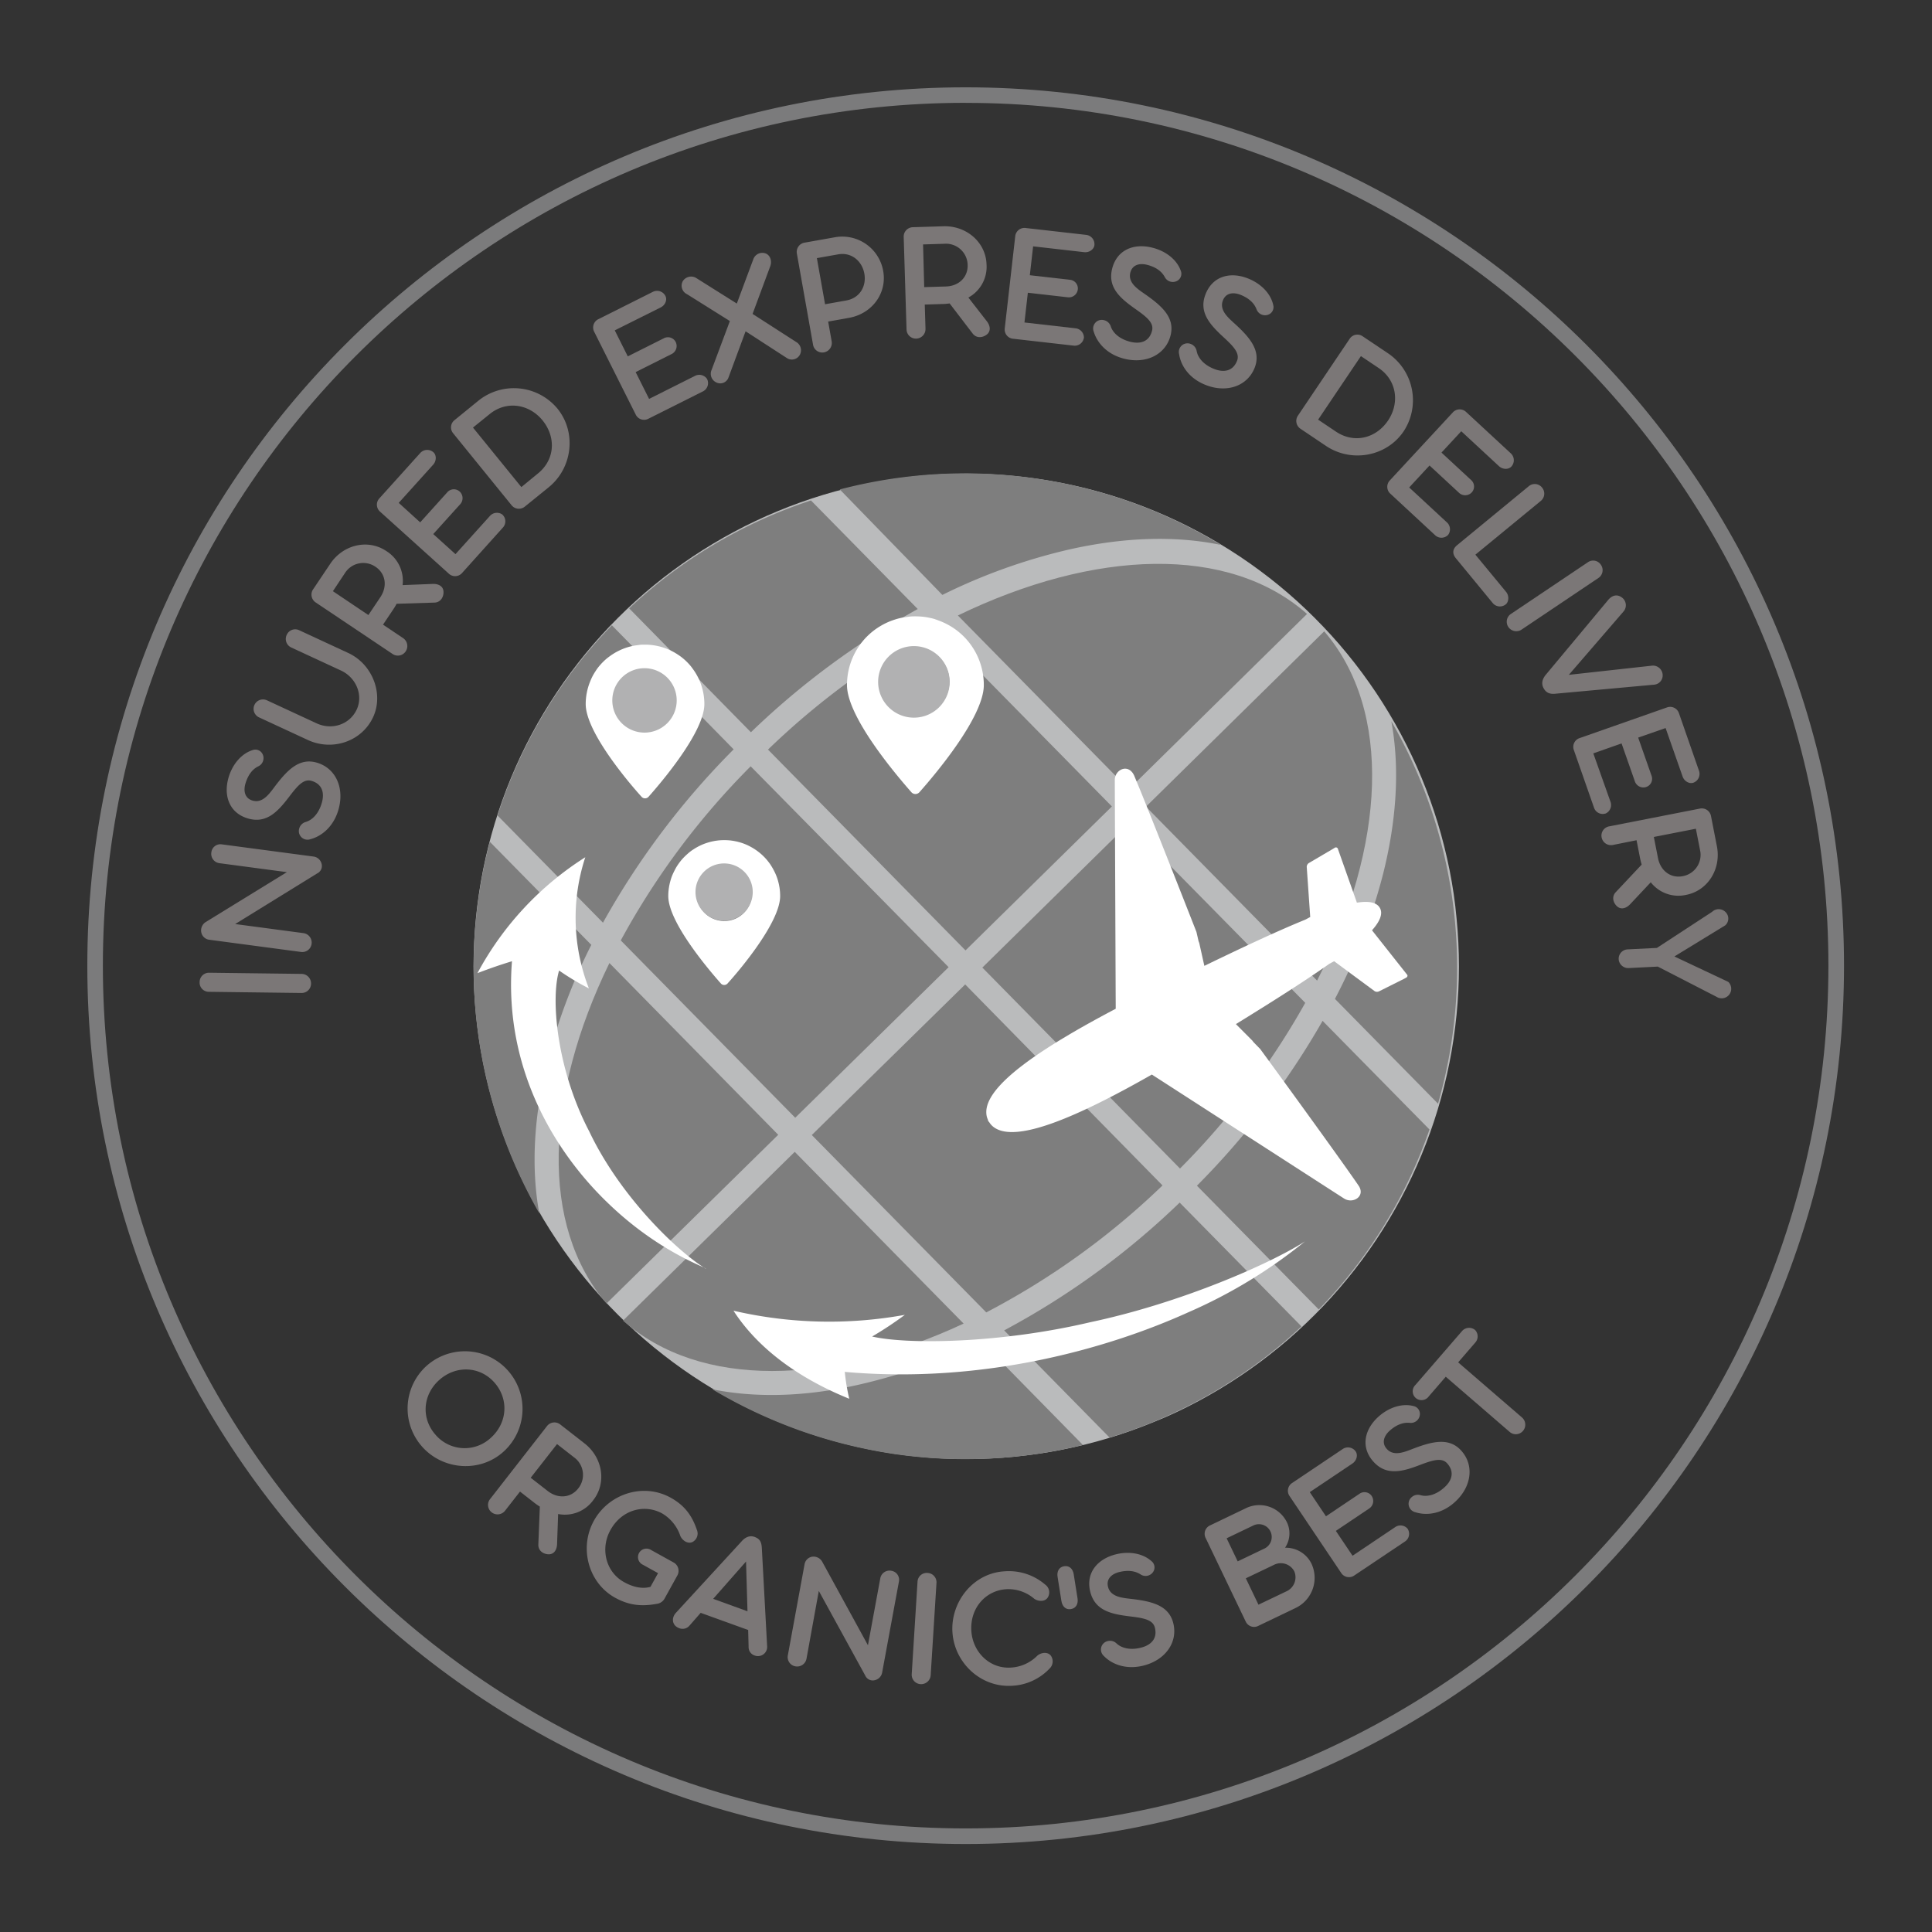 <svg xmlns="http://www.w3.org/2000/svg" xmlns:xlink="http://www.w3.org/1999/xlink" viewBox="0 0 810 810"><rect x="0" y="0" width="810" height="810" fill="#333333" stroke="none"/><defs><style>.a{fill:none;}.b{clip-path:url(#a);}.c{fill:#babbbc;}.d{fill:#7e7e7e;}.e{clip-path:url(#b);}.f{clip-path:url(#c);}.g{clip-path:url(#d);}.h{fill:#fff;}.i{fill:#b1b1b2;}.j{fill:#7b7777;}.k{clip-path:url(#e);}.l{fill:#7b7b7c;}</style><clipPath id="a"><rect class="a" x="198.5" y="198.5" width="413.25" height="413.25"/></clipPath><clipPath id="b"><rect class="a" x="198.5" y="352" width="49.5" height="157"/></clipPath><clipPath id="c"><rect class="a" x="298" y="562" width="157" height="49.75"/></clipPath><clipPath id="d"><rect class="a" x="352" y="198.5" width="160" height="51.5"/></clipPath><clipPath id="e"><rect class="a" x="36.61" y="36.61" width="736.5" height="736.5"/></clipPath></defs><title>delivery2</title><g class="b"><path class="c" d="M611.67,405.2q0,5.07-.25,10.14t-.75,10.11q-.5,5-1.24,10.06t-1.73,10q-1,5-2.22,9.89t-2.7,9.77q-1.47,4.85-3.18,9.63t-3.65,9.46q-1.94,4.69-4.11,9.27t-4.56,9.05q-2.39,4.47-5,8.82t-5.42,8.57q-2.82,4.21-5.84,8.29t-6.24,8q-3.22,3.92-6.62,7.68t-7,7.34q-3.59,3.59-7.34,7t-7.68,6.62q-3.92,3.22-8,6.24t-8.29,5.84q-4.21,2.82-8.57,5.43t-8.82,5q-4.47,2.39-9.05,4.56T484.16,596q-4.68,1.94-9.46,3.65t-9.62,3.18q-4.85,1.47-9.77,2.7t-9.89,2.22q-5,1-10,1.73t-10.06,1.24q-5,.5-10.11.75t-10.13.25q-5.07,0-10.14-.25t-10.11-.75q-5-.5-10.06-1.24t-10-1.73q-5-1-9.89-2.22t-9.77-2.7q-4.85-1.47-9.62-3.18T326.08,596q-4.69-1.95-9.27-4.11t-9.05-4.56q-4.47-2.39-8.82-5t-8.57-5.43q-4.21-2.81-8.29-5.84t-8-6.24q-3.92-3.22-7.68-6.62t-7.34-7q-3.58-3.58-7-7.34t-6.62-7.68q-3.22-3.92-6.24-8t-5.84-8.29q-2.82-4.22-5.43-8.57t-5-8.82q-2.39-4.47-4.56-9.05t-4.11-9.27q-1.94-4.68-3.65-9.46t-3.18-9.62q-1.47-4.86-2.7-9.77t-2.22-9.89q-1-5-1.73-10t-1.24-10.06q-.5-5-.75-10.11t-.25-10.14q0-5.07.25-10.13t.75-10.11q.5-5.05,1.24-10.06t1.73-10q1-5,2.22-9.89t2.7-9.77q1.47-4.85,3.18-9.62t3.65-9.46q1.94-4.68,4.11-9.27t4.56-9.05q2.39-4.48,5-8.82t5.43-8.57q2.81-4.22,5.84-8.29t6.24-8q3.22-3.92,6.62-7.68t7-7.34q3.59-3.59,7.34-7t7.68-6.62q3.92-3.22,8-6.23t8.29-5.84q4.22-2.81,8.57-5.42t8.82-5q4.47-2.39,9.05-4.56t9.27-4.11q4.68-1.94,9.46-3.65t9.63-3.18q4.86-1.47,9.77-2.7t9.89-2.22q5-1,10-1.73t10.06-1.24q5-.5,10.11-.75t10.14-.25q5.07,0,10.13.25t10.11.75q5.05.5,10.06,1.24t10,1.73q5,1,9.89,2.22t9.77,2.7q4.85,1.47,9.63,3.18t9.46,3.65q4.69,1.94,9.27,4.11t9.05,4.56q4.47,2.39,8.82,5t8.57,5.42q4.22,2.82,8.29,5.84t8,6.23q3.92,3.22,7.68,6.63t7.34,7q3.59,3.59,7,7.34t6.62,7.68q3.22,3.92,6.24,8t5.84,8.29q2.81,4.21,5.42,8.57t5,8.82q2.39,4.47,4.56,9.05t4.11,9.27q1.94,4.69,3.65,9.46t3.18,9.63q1.47,4.85,2.7,9.77t2.22,9.89q1,5,1.73,10T610.67,385q.5,5,.75,10.11T611.67,405.2Z"/></g><path class="d" d="M583.34,302.48c3.5,19.09,2.37,40.82-3.57,64.31a242.57,242.57,0,0,1-20.09,52l43.22,43.94A206.82,206.82,0,0,0,610.26,422q.81-10.34.6-20.71a207.36,207.36,0,0,0-5-41.08q-2.28-10.12-5.55-20a207.56,207.56,0,0,0-16.94-37.76Z"/><path class="d" d="M421,557.77l44.2,44.94a204.69,204.69,0,0,0,80.45-46.61l-51.07-51.91A329.21,329.21,0,0,1,421,557.77Z"/><path class="d" d="M404.66,412.73l-64.31,63.13,73.14,74.37A318.57,318.57,0,0,0,487.39,497Z"/><path class="d" d="M548.07,257.48c-32.87-29.18-89.16-27.2-146.48.56l71.67,72.86L548,257.38Z"/><path class="d" d="M555.18,264.68l-74.73,73.52,71.75,72.93C580.9,354.31,583.88,298.05,555.18,264.68Z"/><path class="d" d="M501.82,497.11,552.89,549a204.55,204.55,0,0,0,46.43-75.45L554.5,428A330.14,330.14,0,0,1,501.82,497.11Z"/><path class="d" d="M321.93,314.21l82.86,84.25,61.38-60.35-74-75.25a319.64,319.64,0,0,0-70.23,51.45Z"/><path class="d" d="M494.72,489.91a319.55,319.55,0,0,0,52.51-69.46l-74-75.14-61.38,60.35Z"/><path class="d" d="M314.82,307a330.73,330.73,0,0,1,69.95-51.66L340,209.81a204.83,204.83,0,0,0-76.22,45.25Z"/><path class="d" d="M256.53,262.16a204.58,204.58,0,0,0-47.93,79.75l44.2,44.94a330.1,330.1,0,0,1,54.79-72.68Z"/><path class="d" d="M314.72,321.28a318.4,318.4,0,0,0-54.46,73l73.14,74.34,64.31-63.13Z"/><path class="d" d="M254.27,546.5l72-70.74-70.77-72C228.41,459.35,226.3,513.86,254.27,546.5Z"/><g class="e"><path class="d" d="M226.1,508.71c-3.5-19.06-2.37-40.8,3.57-64.31a238.69,238.69,0,0,1,18.24-48.26l-42.55-43.22q-2.56,9.76-4.16,19.71t-2.23,20q-.63,10.07-.28,20.14t1.68,20.07q1.33,10,3.63,19.81T209.54,472q3.23,9.55,7.39,18.74T226.1,508.71Z"/></g><path class="d" d="M404,554.92l-70.8-72-72,70.75C293.52,582.26,348.06,581,404,554.92Z"/><g class="f"><path class="d" d="M298.64,582.47q8.65,5.17,17.78,9.47t18.61,7.7q9.49,3.39,19.27,5.85t19.75,4q10,1.49,20,2t20.14.05q10.07-.46,20.05-1.9t19.77-3.84l-42.55-43.35A239.28,239.28,0,0,1,363,579.84C339.5,585.58,317.68,586.3,298.64,582.47Z"/></g><g class="g"><path class="d" d="M511.85,228.46c-19-3.94-40.75-3.32-64.31,2.08a242.92,242.92,0,0,0-52.45,18.88l-43-44.22a207,207,0,0,1,102.56-.57q10.07,2.51,19.83,6a206.5,206.5,0,0,1,37.36,17.81Z"/></g><path class="h" d="M379.32,551.29a150.71,150.71,0,0,1-13.68,9.05c14.48,3.37,53.33,3,91.48-6,38.23-8.08,75.79-24.7,90-33.88a211.19,211.19,0,0,1-48.88,29.71c-33.11,15-85.56,30.2-144.06,25a83.33,83.33,0,0,0,1.88,11.27c-23.59-9.54-39.43-22.79-48.54-36.92a177.63,177.63,0,0,0,71.77,1.75Z"/><path class="h" d="M246.88,414.38a105.87,105.87,0,0,1-12.48-7.48c-3.57,12-1,41.39,12.66,67.48,12.53,26.45,36,49.62,48.88,57.57.52-.52-19.6-6.79-41.16-27.66C233.61,483.94,211,449,214.65,403q-7.25,2.21-14.48,5a130.58,130.58,0,0,1,45.22-48.6,81.42,81.42,0,0,0,1.49,54.95Z"/><path class="h" d="M467.38,327c0,1.65.31,75.5.39,95.93-31.87,16.77-54.85,32.36-54.25,43.73a7.11,7.11,0,0,0,.69,2.83.66.66,0,0,0,.21.57c0,.18.26.31.36.49a7.18,7.18,0,0,0,2,2.11c9.31,6.66,34.83-4.32,66.14-22.15,17.16,11.06,79.23,51.12,80.62,52,3.76,2.34,9-1,6.1-5.35-1-1.49-2.86-4.14-5.3-7.59-8.82-12.43-25.18-35-36-49.78l-2.8-2.86-.46-.62-6.92-6.95c16.11-9.93,29.25-18.29,39.18-25.29l2-1.08,4.17,3.09,12.86,9.5a2,2,0,0,0,1.88,0l10.29-5.15.93-.49c.59-.31.8-.9.46-1.31l-14.71-18.6c3.45-3.88,4.61-7,3.32-9.34s-4.53-3.06-9.65-2.24l-8-22.64a.86.86,0,0,0-1.34-.34l-.9.54-9.85,5.79a1.88,1.88,0,0,0-.68.68,2,2,0,0,0-.27.92l1.11,15.92.36,5.14-2,1.08c-11.24,4.58-25.39,11.16-42.39,19.4l-2.14-9.6-.28-.72-.9-3.91c-6.66-17-16.9-42.94-22.61-57.06-1.57-3.89-2.83-6.89-3.52-8.54C473.06,319.94,467.4,322.62,467.38,327Z"/><path class="h" d="M270.42,270.27c-.81,0-1.63,0-2.44.12s-1.62.2-2.41.36-1.59.36-2.37.59-1.54.51-2.3.82a25.26,25.26,0,0,0-4.3,2.3c-.68.45-1.33.94-2,1.45a24,24,0,0,0-1.81,1.64c-.57.57-1.12,1.18-1.64,1.81s-1,1.28-1.45,2a24.11,24.11,0,0,0-1.25,2.09,23.2,23.2,0,0,0-1,2.21q-.47,1.13-.82,2.3c-.24.78-.43,1.57-.59,2.37s-.28,1.6-.36,2.41-.12,1.62-.12,2.44c0,11.7,18,32.9,23.41,38.87a1.94,1.94,0,0,0,.66.49,2,2,0,0,0,1.61,0,1.94,1.94,0,0,0,.66-.49c5.33-6,23.41-27.17,23.41-38.87q0-1.22-.12-2.44c-.08-.81-.2-1.62-.36-2.41s-.36-1.59-.59-2.37-.51-1.54-.82-2.3a25.26,25.26,0,0,0-2.3-4.3q-.68-1-1.45-2a25.1,25.1,0,0,0-3.45-3.45q-.94-.77-2-1.45a25.26,25.26,0,0,0-4.3-2.3c-.75-.31-1.52-.59-2.3-.82s-1.57-.43-2.37-.59-1.6-.28-2.41-.36S271.24,270.27,270.42,270.27Zm0,36A12.36,12.36,0,0,1,268,306a12.25,12.25,0,0,1-4.43-1.84,12.33,12.33,0,0,1-4.53-5.52,12.25,12.25,0,0,1-.7-2.3,12.21,12.21,0,0,1,0-4.8,12.27,12.27,0,0,1,1.84-4.43,12.3,12.3,0,0,1,3.39-3.39,12.25,12.25,0,0,1,4.43-1.84,12.39,12.39,0,0,1,4.8,0,12.25,12.25,0,0,1,4.43,1.84,12.07,12.07,0,0,1,1.86,1.53,12.3,12.3,0,0,1,1.53,1.86,12.45,12.45,0,0,1,1.13,2.13,12.26,12.26,0,0,1,.7,2.3,12.24,12.24,0,0,1-1.86,9.21,12.24,12.24,0,0,1-1.53,1.86,12.2,12.2,0,0,1-4,2.65,12.2,12.2,0,0,1-2.3.7,12.35,12.35,0,0,1-2.39.23Z"/><path class="h" d="M303.63,352.23q-1.15,0-2.3.11c-.76.08-1.52.19-2.27.34a23,23,0,0,0-2.23.56q-1.1.33-2.17.77a23.47,23.47,0,0,0-4.05,2.17q-1,.64-1.85,1.37t-1.7,1.55q-.81.81-1.55,1.7c-.48.59-.94,1.21-1.37,1.85s-.82,1.3-1.18,2-.69,1.37-1,2.08-.55,1.43-.77,2.16-.41,1.48-.56,2.23-.26,1.51-.34,2.27a22.61,22.61,0,0,0-.11,2.3c0,11,17.05,31,22.07,36.66a1.84,1.84,0,0,0,.63.45,1.85,1.85,0,0,0,1.5,0,1.84,1.84,0,0,0,.63-.45c5.14-5.64,22.07-25.73,22.07-36.66a22.5,22.5,0,0,0-.11-2.3q-.11-1.15-.34-2.28c-.15-.75-.34-1.5-.56-2.23s-.48-1.46-.78-2.16a22.51,22.51,0,0,0-1-2.08c-.36-.68-.76-1.34-1.18-2s-.89-1.25-1.37-1.85-1-1.16-1.55-1.71-1.11-1.05-1.71-1.54a23.39,23.39,0,0,0-3.82-2.55,23,23,0,0,0-2.08-1q-1.07-.44-2.17-.77c-.73-.22-1.48-.41-2.23-.55a22.54,22.54,0,0,0-2.28-.34Q304.79,352.23,303.63,352.23Zm0,33.91a11.56,11.56,0,0,1-2.26-.22,11.67,11.67,0,0,1-4.18-1.73,11.77,11.77,0,0,1-1.76-1.45A11.14,11.14,0,0,1,294,381a11.53,11.53,0,0,1-1.73-4.18,11.62,11.62,0,0,1,0-4.53,11.61,11.61,0,0,1,6.94-8.46,11.6,11.6,0,0,1,8.88,0,11.69,11.69,0,0,1,3.76,2.52,11.77,11.77,0,0,1,1.45,1.76,11.67,11.67,0,0,1,1.73,4.18,11.61,11.61,0,0,1-1.73,8.71,11.39,11.39,0,0,1-1.45,1.76,11.77,11.77,0,0,1-1.76,1.45,11.62,11.62,0,0,1-4.18,1.73A11.63,11.63,0,0,1,303.63,386.13Z"/><path class="h" d="M383.84,258.41c-.94,0-1.88,0-2.82.14s-1.87.23-2.79.41-1.84.41-2.73.69-1.79.59-2.66.95a27.65,27.65,0,0,0-2.55,1.21c-.83.45-1.64.93-2.42,1.45s-1.54,1.08-2.27,1.68-1.42,1.23-2.09,1.89-1.3,1.37-1.89,2.09-1.16,1.48-1.68,2.27a29,29,0,0,0-2.66,5q-.54,1.31-.95,2.66c-.27.9-.5,1.81-.68,2.73a28.14,28.14,0,0,0-.41,2.79c-.09.94-.14,1.88-.14,2.82,0,13.53,20.89,38,27,44.95a2.26,2.26,0,0,0,3.37,0c6.15-6.92,27-31.41,27-44.95q0-1.41-.14-2.82a28.06,28.06,0,0,0-.41-2.79c-.18-.92-.41-1.84-.68-2.73s-.59-1.79-.95-2.66a27.62,27.62,0,0,0-1.2-2.55c-.44-.83-.93-1.64-1.45-2.42s-1.08-1.54-1.68-2.27a28.16,28.16,0,0,0-1.89-2.09,27.45,27.45,0,0,0-2.09-1.89q-1.09-.9-2.26-1.68t-2.42-1.45c-.83-.44-1.68-.85-2.55-1.21s-1.75-.68-2.66-1-1.81-.5-2.73-.69a27.91,27.91,0,0,0-2.79-.41C385.73,258.46,384.79,258.41,383.84,258.41Zm0,41.57a14,14,0,0,1-2.77-.27,14.2,14.2,0,0,1-11.16-11.16,14.16,14.16,0,0,1,0-5.54,13.71,13.71,0,0,1,.81-2.66A14.18,14.18,0,0,1,376,274a14.23,14.23,0,0,1,2.45-1.31,14.18,14.18,0,0,1,8.2-.81,14.19,14.19,0,0,1,9,6,14.54,14.54,0,0,1,1.31,2.46,14.27,14.27,0,0,1,0,10.88,14,14,0,0,1-1.31,2.46,14.38,14.38,0,0,1-1.76,2.16,14.23,14.23,0,0,1-2.16,1.77,13.88,13.88,0,0,1-2.46,1.32,14.12,14.12,0,0,1-5.44,1.09Z"/><path class="i" d="M383.16,270.88a15,15,0,1,0,15,15,15,15,0,0,0-15-15"/><path class="j" d="M130.41,412.37a4,4,0,0,0-3.89-4.06l-38.91-.49a3.93,3.93,0,0,0-3.92,4,3.86,3.86,0,0,0,3.82,4l38.9.49A3.93,3.93,0,0,0,130.41,412.37Z"/><path class="j" d="M88.61,357.39a3.93,3.93,0,0,0,3.3,4.49l28.36,3.77L86.2,386.6a4.17,4.17,0,0,0-1.77,4.48A3.9,3.9,0,0,0,87.79,394l38.42,5.11a3.93,3.93,0,0,0,4.43-3.39,4,4,0,0,0-3.38-4.5l-28.66-3.81L133,366.17a3.44,3.44,0,0,0,1.8-4.11,4,4,0,0,0-3.29-2.94L93,354A3.82,3.82,0,0,0,88.61,357.39Z"/><path class="j" d="M141.86,339.59c2.7-9.18-1.09-17.52-9-19.84-7.57-2.22-12.7,3.35-18.23,10.78-2.11,2.8-4.81,6.27-8.73,5.12-3.43-1-3.85-4.25-3-7.12,1-3.36,2.74-6,5.49-7.29a3.79,3.79,0,0,0,1.71-5.05,3.37,3.37,0,0,0-3.71-1.85c-5.12,1.39-8.95,6.12-10.55,11.59-2.24,7.63.27,14.91,8.11,17.21s12.57-2.93,17.27-9.08c3.59-4.73,6.12-7.64,9.41-6.67,4.55,1.34,5.5,5.11,4.26,9.32-1.32,4.48-4,7.12-6.73,7.91a3.89,3.89,0,0,0-2.72,2.78,3.62,3.62,0,0,0,4.71,4.43C134.49,350.73,139.7,346.94,141.86,339.59Z"/><path class="j" d="M120.22,266.16a3.93,3.93,0,0,0,1.82,5.27l20.93,9.7c6.43,3,9.36,10.37,6.59,16.33-2.92,6.29-10.36,8.8-16.84,5.79l-20.8-9.64a3.94,3.94,0,1,0-3.32,7.15l20.46,9.48c10.27,4.76,22.62.67,27.38-9.6,4.48-9.67-.2-22.14-10.46-26.89l-20.6-9.55A3.86,3.86,0,0,0,120.22,266.16Z"/><path class="j" d="M168.79,245.31A14.69,14.69,0,0,0,161.92,231c-7.64-5.12-18.05-2.7-23.46,5.37l-7.2,10.73a3.93,3.93,0,0,0,1.08,5.47l32.26,21.62a3.92,3.92,0,0,0,5.47-1.08,4,4,0,0,0-1-5.53l-8.49-5.69,4.31-6.43c.49-.73,1-1.55,1.38-2.32l15.89-.5c2.61-.09,3.89-2.4,3.78-4.59-.07-2-1.77-3.39-4.69-3.23Zm-29.22,2.55,5-7.52a9.08,9.08,0,0,1,12.88-2.7c4.18,2.8,5.12,8.09,2,12.76l-5,7.46Z"/><path class="j" d="M210.81,221.22a3.86,3.86,0,0,0-.23-5.52,3.92,3.92,0,0,0-5.19.63l-14.43,16-9.32-8.42,11.3-12.51a3.77,3.77,0,0,0-.27-5.36,3.63,3.63,0,0,0-5.2.42L176.17,219l-9-8.17,14.43-16c1.47-1.62,1.4-4.05.15-5.18a3.92,3.92,0,0,0-5.57.29l-17.12,19a3.88,3.88,0,0,0,.28,5.57l28.82,26a3.88,3.88,0,0,0,5.42-.12Z"/><path class="j" d="M190.58,176.13a3.86,3.86,0,0,0-.62,5.49l24.52,30.21a3.93,3.93,0,0,0,5.54.58l10-8.1c10-8.09,11.79-23,3.69-33A23.74,23.74,0,0,0,200.56,168Zm28,28.08L198.3,179.26l7-5.66c7.2-5.84,16.67-4.13,22.19,2.67,5.66,7,5.25,16.43-2,22.27Z"/><path class="j" d="M294.65,164.12a3.87,3.87,0,0,0,1.79-5.23,3.91,3.91,0,0,0-5.06-1.3l-19.25,9.65L266.5,156l15.07-7.56a3.77,3.77,0,0,0,1.7-5.09,3.64,3.64,0,0,0-5-1.5l-15.07,7.56-5.46-10.9L277,128.89c2-1,2.77-3.27,2-4.77a3.93,3.93,0,0,0-5.29-1.76l-22.84,11.45a3.88,3.88,0,0,0-1.75,5.29l17.41,34.71a3.88,3.88,0,0,0,5.09,1.86Z"/><path class="j" d="M315.52,131.61l7.38-19.91c.79-2,.21-4.46-1.7-5.36a4,4,0,0,0-5.29,2.14l-7,18.79L291.8,116.5a4.13,4.13,0,0,0-5.59,1.47,3.94,3.94,0,0,0,1.77,5.34L306,134.61l-7.66,20.47a4,4,0,0,0,2,5.27,3.67,3.67,0,0,0,5.08-2.07l7.17-19.38L330,150.18a3.81,3.81,0,0,0,5.36-1.47,4,4,0,0,0-1.64-5.38Z"/><path class="j" d="M345.42,147.74a4,4,0,0,0,3.27-4.59l-1.48-8.34,8.77-1.56c9.56-1.7,16-10.25,14.3-19.67A17.42,17.42,0,0,0,350,99.48l-12.72,2.26a3.93,3.93,0,0,0-3.19,4.57l6.79,38.24A3.93,3.93,0,0,0,345.42,147.74Zm-2.94-39.52,8.91-1.58c5.61-1,10.06,2.81,11,8.13s-2,10.21-7.57,11.2l-8.91,1.59Z"/><path class="j" d="M406,124.75a14.68,14.68,0,0,0,7.61-13.89c-.28-9.2-8.31-16.25-18-16l-12.91.4a3.93,3.93,0,0,0-3.82,4.06l1.19,38.82a3.93,3.93,0,0,0,4.06,3.82,4,4,0,0,0,3.89-4.06l-.31-10.21,7.73-.24c.88,0,1.82-.13,2.7-.23l9.66,12.63c1.59,2.07,4.21,1.77,5.93.4,1.57-1.21,1.72-3.41-.1-5.69ZM387,102.48l9-.28a9.08,9.08,0,0,1,9.69,8.91c.16,5-3.6,8.88-9.21,9l-9,.27Z"/><path class="j" d="M450.08,144.9a3.87,3.87,0,0,0,4.36-3.4,3.92,3.92,0,0,0-3.53-3.86l-21.4-2.44,1.42-12.47,16.75,1.91a3.77,3.77,0,0,0,4.2-3.34,3.64,3.64,0,0,0-3.37-4l-16.75-1.91,1.38-12.11,21.39,2.44c2.18.25,4.11-1.22,4.3-2.89a3.92,3.92,0,0,0-3.47-4.36L430,95.59a3.88,3.88,0,0,0-4.36,3.47l-4.39,38.59a3.88,3.88,0,0,0,3.25,4.34Z"/><path class="j" d="M471.26,150.38c9.27,2.36,17.46-1.73,19.5-9.73,1.95-7.64-3.8-12.57-11.43-17.82-2.87-2-6.44-4.57-5.43-8.54.88-3.47,4.11-4,7-3.27,3.39.86,6.06,2.52,7.48,5.22a3.79,3.79,0,0,0,5.11,1.53,3.38,3.38,0,0,0,1.71-3.79c-1.57-5.07-6.44-8.72-12-10.12-7.71-2-14.89.8-16.91,8.73s3.38,12.46,9.7,16.93c4.86,3.42,7.86,5.84,7,9.16-1.17,4.6-4.91,5.68-9.15,4.6-4.53-1.15-7.26-3.73-8.15-6.45a3.89,3.89,0,0,0-2.87-2.61,3.62,3.62,0,0,0-4.25,4.87C459.85,143.41,463.83,148.49,471.26,150.38Z"/><path class="j" d="M505.38,161.36c8.88,3.55,17.54.56,20.61-7.09,2.93-7.32-2.13-13-9-19.17-2.59-2.37-5.79-5.38-4.27-9.18,1.33-3.32,4.59-3.43,7.38-2.32,3.25,1.3,5.68,3.29,6.74,6.15a3.79,3.79,0,0,0,4.87,2.18,3.38,3.38,0,0,0,2.2-3.53c-.9-5.23-5.25-9.48-10.54-11.6-7.39-3-14.87-1.15-17.9,6.44s1.73,12.8,7.41,18.05c4.37,4,7,6.82,5.75,10-1.76,4.41-5.61,5-9.68,3.36-4.34-1.73-6.71-4.65-7.24-7.45a3.89,3.89,0,0,0-2.51-3,3.62,3.62,0,0,0-4.85,4.27C495,153,498.26,158.52,505.38,161.36Z"/><path class="j" d="M571.31,141a3.86,3.86,0,0,0-5.43,1l-21.73,32.28a3.93,3.93,0,0,0,1.07,5.47l10.66,7.17c10.66,7.18,25.45,4.55,32.62-6.11A23.74,23.74,0,0,0,582,148.17Zm-18.68,34.94,17.94-26.64,7.45,5c7.69,5.18,8.82,14.74,3.93,22-5,7.45-14.18,9.82-21.87,4.64Z"/><path class="j" d="M601.65,224.36a3.86,3.86,0,0,0,5.52-.16,3.91,3.91,0,0,0-.56-5.2l-15.8-14.63,8.53-9.21,12.37,11.46a3.77,3.77,0,0,0,5.36-.21,3.64,3.64,0,0,0-.35-5.2l-12.37-11.46,8.29-8.95,15.8,14.63c1.61,1.49,4,1.45,5.18.21a3.93,3.93,0,0,0-.21-5.57l-18.75-17.36a3.88,3.88,0,0,0-5.57.21l-26.39,28.49a3.88,3.88,0,0,0,.05,5.42Z"/><path class="j" d="M618.56,232.55,646,210a3.94,3.94,0,0,0,.49-5.61,3.88,3.88,0,0,0-5.55-.54l-30,24.68c-1.92,1.57-2.21,3.52-.54,5.55l15.4,18.71a3.88,3.88,0,0,0,5.55.54c1.18-1,1.48-3.48.09-5.18Z"/><path class="j" d="M632.38,262.86a4,4,0,0,0,5.51,1.13l32.3-21.7a3.92,3.92,0,0,0,1-5.49,3.86,3.86,0,0,0-5.41-1.11l-32.3,21.69A3.92,3.92,0,0,0,632.38,262.86Z"/><path class="j" d="M697.06,282.74a4.07,4.07,0,0,0-4.32-3.67l-35,3.86,22.91-26.54a4,4,0,0,0-.44-5.71c-2-1.66-4.2-1.25-5.93.8l-26.05,31.24c-1.43,1.66-2.21,3.64-1.12,5.71s2.66,2.72,5.37,2.38l41.07-3.76A3.9,3.9,0,0,0,697.06,282.74Z"/><path class="j" d="M668.28,338.58a3.86,3.86,0,0,0,5,2.44,3.92,3.92,0,0,0,1.93-4.86L668,315.85l11.85-4.16,5.58,15.91a3.77,3.77,0,0,0,4.84,2.32,3.63,3.63,0,0,0,2.12-4.77l-5.58-15.91,11.5-4,7.13,20.32c.73,2.07,2.89,3.16,4.47,2.61a3.93,3.93,0,0,0,2.41-5L703.9,299a3.88,3.88,0,0,0-5-2.41l-36.64,12.86a3.87,3.87,0,0,0-2.48,4.82Z"/><path class="j" d="M692.09,369.9A14.69,14.69,0,0,0,707,375.16c9-1.77,14.69-10.84,12.82-20.37l-2.48-12.68a3.93,3.93,0,0,0-4.63-3.11l-38.11,7.47a3.92,3.92,0,0,0-3.11,4.62,4,4,0,0,0,4.64,3.18l10-2,1.49,7.59c.17.86.42,1.78.66,2.63l-10.89,11.58c-1.78,1.91-1.06,4.45.57,5.91,1.45,1.35,3.64,1.14,5.6-1ZM711,347.45l1.74,8.88a9.08,9.08,0,0,1-7.21,11c-4.95,1-9.34-2.11-10.42-7.62l-1.73-8.81Z"/><path class="j" d="M678.64,402.13a4,4,0,0,0,4.14,3.74l12.25-.62,24.61,12.65a4,4,0,0,0,4.95-6.24L702,401l21.34-13.06a3.8,3.8,0,0,0,.09-5.56,4,4,0,0,0-5.63-.08l-23.14,15.12-12.25.61A3.93,3.93,0,0,0,678.64,402.13Z"/><path class="j" d="M177.21,606.78c8.86,9.7,24.27,10.65,34,1.74a24.16,24.16,0,0,0-32.6-35.67A24.08,24.08,0,0,0,177.21,606.78Zm5.55-5.07c-6.2-6.79-5.66-16.69,1.24-23s16.91-6.06,23.11.73,5.8,16.85-1.2,23.25A16.07,16.07,0,0,1,182.75,601.71Z"/><path class="j" d="M234,634.76a14.68,14.68,0,0,0,14.73-5.82c5.66-7.25,4-17.81-3.67-23.79l-10.19-7.95a3.93,3.93,0,0,0-5.54.69l-23.88,30.63a3.92,3.92,0,0,0,.68,5.53,4,4,0,0,0,5.59-.64l6.29-8.06,6.1,4.76c.69.54,1.48,1.07,2.22,1.55l-.63,15.89c-.09,2.61,2.11,4.05,4.3,4.09,2,.07,3.5-1.52,3.56-4.45Zm-.46-29.33,7.14,5.57a9.08,9.08,0,0,1,1.77,13c-3.1,4-8.44,4.53-12.87,1.07l-7.08-5.52Z"/><path class="j" d="M257.81,669.81c5.55,3.07,10.72,3.85,17.4,2.63a4.4,4.4,0,0,0,3.54-2.46l5.3-9.58a4,4,0,0,0-1.7-5.36L273,649.86a3.55,3.55,0,1,0-3.43,6.19l6.32,3.5-3.18,5.75c-3.63,1-7.52,0-11.09-2-7.73-4.28-10-14.11-5.68-21.84,4.74-8.56,14.29-11,21.7-6.93a17.36,17.36,0,0,1,7.61,9.47c.87,1.9,3.06,3.36,5,2.53a4,4,0,0,0,1.89-5.21c-2.12-6.27-5.45-10.36-10.94-13.4-11.56-6.4-26-1.61-32.23,9.69C242.64,649.14,246.83,663.72,257.81,669.81Z"/><path class="j" d="M319.42,649.38c-.11-2.91-.82-4.18-3-5s-4.12.22-5.59,1.94l-27.48,29.89c-2,2.24-1.54,5.34,1.41,6.41a3.78,3.78,0,0,0,4.25-1l4.75-5.43,19.91,7.19.19,7.21a3.64,3.64,0,0,0,2.61,3.51,3.86,3.86,0,0,0,5.14-4.12Zm-6.64,5.29.61,20.87L299,670.32Z"/><path class="j" d="M373.73,658.56a3.93,3.93,0,0,0-4.65,3.08l-5.19,28.14-19.21-35.09a4.18,4.18,0,0,0-4.38-2,3.9,3.9,0,0,0-3,3.22l-7,38.12a3.92,3.92,0,0,0,3.16,4.59,4,4,0,0,0,4.66-3.15L343.29,667l19.44,35.43a3.45,3.45,0,0,0,4,2,4,4,0,0,0,3.1-3.14l7.06-38.26A3.82,3.82,0,0,0,373.73,658.56Z"/><path class="j" d="M385.94,706.08a4,4,0,0,0,4.25-3.68l2.44-38.83a3.93,3.93,0,0,0-3.77-4.11,3.87,3.87,0,0,0-4.18,3.62l-2.44,38.83A3.93,3.93,0,0,0,385.94,706.08Z"/><path class="j" d="M424,706.78a23.15,23.15,0,0,0,16-7.19,4.13,4.13,0,0,0,.52-5.51c-1.32-1.61-3.94-1.33-5.62.07a16.86,16.86,0,0,1-11.29,5c-8.89.46-15.92-6.7-16.38-15.59-.5-9.7,6.29-16.85,14.82-17.29a16.65,16.65,0,0,1,11.62,4.07c1.81,1.15,4.45,1.23,5.6-.58a4,4,0,0,0-1.09-5.43,23.33,23.33,0,0,0-16.88-5.56c-13.34.7-22.65,12.8-22,25.27C400,697.14,411.2,707.44,424,706.78Z"/><path class="j" d="M449,674.62c2.23-.36,3.11-2.34,2.76-4.5L450.16,660c-.34-2.16-1.77-3.71-4-3.36s-3.11,2.27-2.77,4.43l1.6,10.09C445.33,673.35,446.69,675,449,674.62Z"/><path class="j" d="M479.35,698.32c9.28-2.32,14.55-9.81,12.55-17.81-1.91-7.65-9.32-9.26-18.52-10.26-3.48-.41-7.84-1-8.83-4.94-.87-3.47,1.71-5.47,4.62-6.2,3.4-.85,6.53-.66,9.07,1a3.79,3.79,0,0,0,5.22-1.08,3.38,3.38,0,0,0-.29-4.14c-3.79-3.71-9.81-4.62-15.33-3.23-7.72,1.93-12.73,7.78-10.74,15.71s8.89,9.36,16.57,10.3c5.9.71,9.69,1.41,10.52,4.74,1.15,4.6-1.62,7.33-5.87,8.39-4.53,1.14-8.16.16-10.23-1.8a3.88,3.88,0,0,0-3.77-.94,3.62,3.62,0,0,0-1.43,6.3C466,697.59,471.91,700.18,479.35,698.32Z"/><path class="j" d="M538.76,648.9a10.78,10.78,0,0,0,.89-10.46,12.87,12.87,0,0,0-17.27-6.13l-15.07,7.23a3.86,3.86,0,0,0-1.88,5.19l16.86,35.15a3.86,3.86,0,0,0,5.23,1.79L543,674.24a14,14,0,0,0,6.84-18.66A11.94,11.94,0,0,0,538.76,648.9Zm-13.43-9.27a5.37,5.37,0,1,1,4.64,9.68l-11.06,5.3-4.64-9.68Zm2.29,33.14-5.3-11.06L534,656.13a6.38,6.38,0,0,1,8.64,2.66,6.46,6.46,0,0,1-3.27,8.37Z"/><path class="j" d="M589,646.31a3.86,3.86,0,0,0,1.12-5.41,3.91,3.91,0,0,0-5.18-.65l-17.88,12-7-10.42,14-9.4a3.77,3.77,0,0,0,1-5.27,3.63,3.63,0,0,0-5.14-.85l-14,9.4-6.79-10.12,17.88-12c1.82-1.22,2.34-3.59,1.4-5a3.92,3.92,0,0,0-5.47-1.08l-21.21,14.24a3.88,3.88,0,0,0-1.08,5.47l21.65,32.24a3.88,3.88,0,0,0,5.29,1.2Z"/><path class="j" d="M609.83,629.86c7.14-6.36,8.35-15.44,2.87-21.6-5.24-5.89-12.55-3.89-21.17-.52-3.28,1.25-7.4,2.77-10.12-.28-2.37-2.68-1-5.64,1.22-7.63,2.62-2.33,5.48-3.61,8.52-3.28a3.79,3.79,0,0,0,4.13-3.38,3.38,3.38,0,0,0-2.17-3.54c-5.08-1.54-10.83.45-15.09,4.24-5.95,5.29-7.68,12.79-2.25,18.89S588,617,595.24,614.22c5.55-2.11,9.24-3.23,11.52-.67,3.15,3.55,2,7.25-1.32,10.16-3.49,3.11-7.16,3.93-9.91,3.14a3.89,3.89,0,0,0-3.77.92A3.62,3.62,0,0,0,593.4,634C597.67,635.41,604.1,635,609.83,629.86Z"/><path class="j" d="M593.4,580.67a3.7,3.7,0,1,0,5.58,4.82l7.16-8.29,26.8,23.14a3.92,3.92,0,0,0,5.56-.41,4,4,0,0,0-.36-5.61l-26.8-23.14,7.11-8.23a3.88,3.88,0,0,0,0-5.33,3.93,3.93,0,0,0-5.55.51Z"/><path class="i" d="M270.21,280.15a13.5,13.5,0,1,0,13.5,13.5,13.5,13.5,0,0,0-13.5-13.5"/><path class="i" d="M303.59,362a12,12,0,1,0,12,12,12,12,0,0,0-12-12"/><g class="k"><path class="l" d="M404.86,773.11c-203.05,0-368.25-165.2-368.25-368.25S201.8,36.61,404.86,36.61,773.11,201.8,773.11,404.86,607.91,773.11,404.86,773.11Zm0-730C205.4,43.13,43.13,205.4,43.13,404.86S205.4,766.57,404.86,766.57,766.57,604.31,766.57,404.86,604.31,43.13,404.86,43.13Z"/></g></svg>